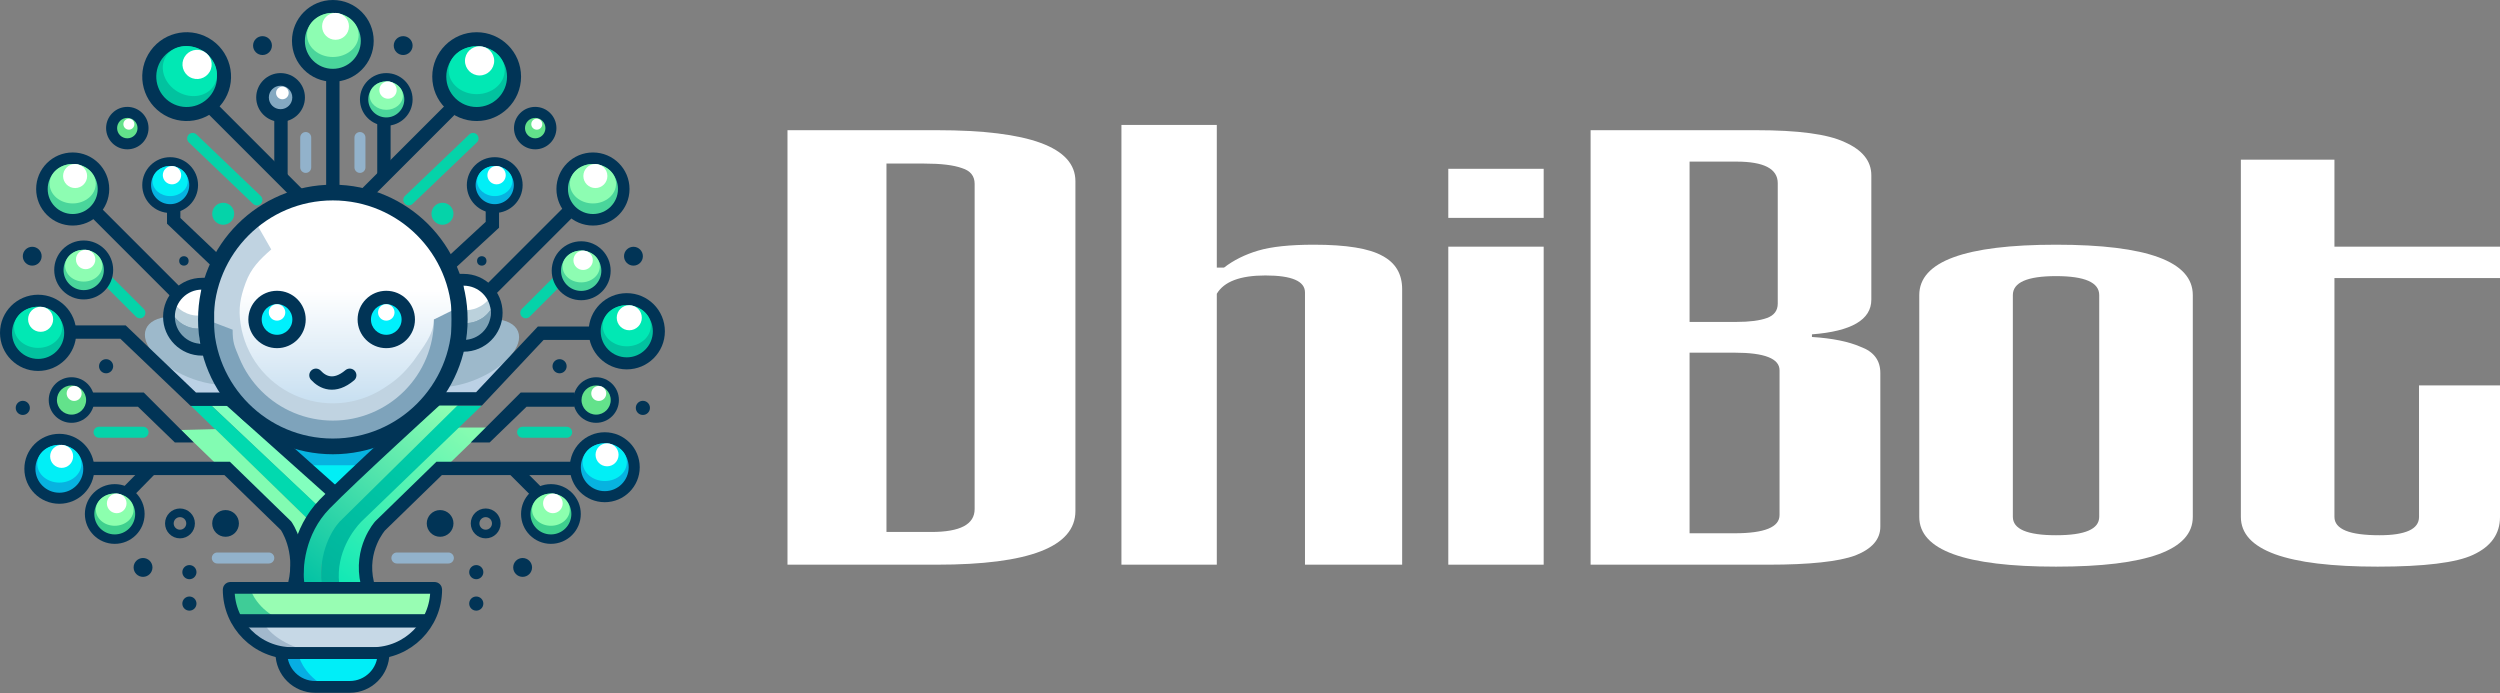 <svg width="3181" height="882" viewBox="0 0 3181 882" fill="none" xmlns="http://www.w3.org/2000/svg">
<rect x="0" y="0" width="3181" height="882" fill="#808080" stroke="none"/>
<ellipse cx="580.951" cy="472.213" rx="72.597" ry="36.299" transform="rotate(-22.387 580.951 472.213)" fill="#BBD1E5"/>
<ellipse cx="591.951" cy="449.213" rx="72.597" ry="36.299" transform="rotate(-22.387 591.951 449.213)" fill="#9DB9CB"/>
<path d="M627.5 363C612 366 596.204 358.021 589.209 356.902L587 423.999L627.5 409V363Z" fill="white"/>
<path d="M624 378C614 392.4 598.833 395 592.5 394.5L590.5 424.5L624 405.5V378Z" fill="#BBD1DC"/>
<path d="M624 394.5C614 408.9 598.833 411.5 592.5 411L590.5 441L624 422V394.5Z" fill="#7DA1B5"/>
<path d="M624 394.5C614 408.9 598.833 411.5 592.5 411L590.5 441L624 422V394.5Z" fill="#7DA1B5"/>
<ellipse cx="72.597" cy="36.299" rx="72.597" ry="36.299" transform="matrix(-0.925 -0.381 -0.381 0.925 344.901 463.299)" fill="#BBD1E5"/>
<ellipse cx="72.597" cy="36.299" rx="72.597" ry="36.299" transform="matrix(-0.925 -0.381 -0.381 0.925 333.901 440.299)" fill="#9DB9CB"/>
<path d="M228.5 369.5C244 372.5 248.697 355.021 255.692 353.902L257.901 420.999L217.401 406L228.5 369.5Z" fill="white"/>
<path d="M220.901 385C230.901 399.4 246.068 402 252.401 401.5L254.401 431.5L220.901 412.5V385Z" fill="#BBD1DC"/>
<path d="M220.901 401.5C230.901 415.9 246.068 418.5 252.401 418L254.401 448L220.901 429V401.5Z" fill="#7DA1B5"/>
<path d="M220.901 401.5C230.901 415.9 246.068 418.5 252.401 418L254.401 448L220.901 429V401.5Z" fill="#7DA1B5"/>
<path d="M264.393 511.666L402.089 641.864L419.205 627.88L294.381 510.827L264.393 511.666Z" fill="#82FFBE"/>
<path d="M242 515.5L392.126 661.152L405.159 644.281L264.393 511.668L242 515.5Z" fill="#01D9AF"/>
<path d="M230.372 547.133L384.608 696.376L395.208 664.066L274 546L230.372 547.133Z" fill="#82FCB2"/>
<path d="M363 856L355 833.5C380.167 832.5 430.9 830.5 432.5 830.5C434.1 830.5 468.167 831.5 485 832V849L462.5 872.5H407.5L363 856Z" fill="#00EEF8"/>
<rect x="294" y="750" width="255" height="34" fill="#98FDB3"/>
<path d="M309 794H534L506 827L330 823L309 794Z" fill="#C6D8E6"/>
<path d="M366.5 791.5C336.1 783.5 321.833 760.167 318.5 749.5H286.5L304.5 788L366.5 791.5Z" fill="#3FCC97"/>
<path d="M429 879C398.6 871 384.333 847.667 381 837H355L381 870L429 879Z" fill="#07AEE3"/>
<path d="M389 827.5C358.6 819.5 339.333 802.667 336 792H304L338.5 827.5H389Z" fill="#A2B8CC"/>
<path d="M369 571L481 568L467 593L388.5 594L369 571Z" fill="#07B3E0"/>
<path d="M380.5 592H481L438.5 628.5L409.5 624L380.5 592Z" fill="#01EFF6"/>
<path d="M438.791 681.713C407.979 721.28 429 704.836 429 748H444.406L465.46 746.458C461.351 706.994 458.099 700.725 467.514 690.962L619 544H581.034L438.791 681.713Z" fill="url(#paint0_linear_860_919)"/>
<path d="M439.179 652.358C408.501 691.822 408.5 698.948 408.5 742H422.285H431.5C427.409 702.638 450.126 673.738 459.5 664L613.001 516H580.811L439.179 652.358Z" fill="url(#paint1_linear_860_919)"/>
<path d="M416 649.5C386.475 675.331 382.287 723.036 384.679 742H409.283C405.182 702.638 422.952 673.321 432.35 663.583L584.999 513L550.499 512L416 649.5Z" fill="url(#paint2_linear_860_919)"/>
<path d="M123 271L223.5 371.5" stroke="#013456" stroke-width="17"/>
<path d="M221 266V281L283 340" stroke="#013456" stroke-width="17"/>
<path d="M270.5 138.5L382 250" stroke="#013456" stroke-width="17"/>
<path d="M357.5 152V224" stroke="#013456" stroke-width="17"/>
<path d="M423.5 85.5V246" stroke="#013456" stroke-width="17"/>
<path d="M572.5 140L453 259.5" stroke="#013456" stroke-width="17"/>
<path d="M488.5 153V223" stroke="#013456" stroke-width="17"/>
<path d="M626.5 266.5V286L568 340" stroke="#013456" stroke-width="17"/>
<path d="M724 269L624.5 368.5" stroke="#013456" stroke-width="17"/>
<path d="M555 507.5H609.5L688 424H752" stroke="#013456" stroke-width="17"/>
<path d="M95 422.5H156.5L246 508H295" stroke="#013456" stroke-width="17"/>
<path d="M292 508L423.5 625.5" stroke="#013456" stroke-width="17"/>
<path d="M379 744C375.5 722.667 379.499 676 412.997 641.5C446.496 607 553.5 509.5 553.5 509.5" stroke="#013456" stroke-width="17"/>
<path d="M375 743C385.5 699 364 669 364 669L289 596H114" stroke="#013456" stroke-width="17"/>
<path d="M467.5 742.5C457 698.5 483.792 669 483.792 669L558.792 596H733.792" stroke="#013456" stroke-width="17"/>
<path d="M162.072 626.79L190.281 598" stroke="#013456" stroke-width="17"/>
<path d="M183 499.5H114.5V517.5H175.5L222.5 563H246.5L183 499.5Z" fill="#013456"/>
<path d="M662.5 499.5H731V517.5H670L623 563H599L662.5 499.5Z" fill="#013456"/>
<path d="M652.5 595.5L683 626" stroke="#013456" stroke-width="17"/>
<circle cx="665" cy="722" r="12" fill="#013456"/>
<circle cx="513" cy="58" r="12" fill="#013456"/>
<circle cx="613" cy="332" r="6" fill="#013456"/>
<circle cx="806" cy="326" r="12" fill="#013456"/>
<circle cx="712" cy="466" r="9" fill="#013456"/>
<circle cx="818" cy="519" r="9" fill="#013456"/>
<circle cx="563" cy="272" r="14" fill="#05D3A9"/>
<circle cx="560" cy="666" r="17" fill="#013456"/>
<path d="M505 710H570.5" stroke="#92B2CB" stroke-width="14" stroke-linecap="round"/>
<path d="M458 175L458 213" stroke="#92B2CB" stroke-width="14" stroke-linecap="round"/>
<path d="M601.879 176.15L520.122 254.354" stroke="#05D3A9" stroke-width="14" stroke-linecap="round"/>
<path d="M708 359L669 398" stroke="#05D3A9" stroke-width="14" stroke-linecap="round"/>
<path d="M721 550H665" stroke="#05D3A9" stroke-width="14" stroke-linecap="round"/>
<circle cx="12" cy="12" r="12" transform="matrix(-1 0 0 1 346 46)" fill="#013456"/>
<circle cx="6" cy="6" r="6" transform="matrix(-1 0 0 1 240 326)" fill="#013456"/>
<circle cx="12" cy="12" r="12" transform="matrix(-1 0 0 1 53 314)" fill="#013456"/>
<circle cx="9" cy="9" r="9" transform="matrix(-1 0 0 1 144 457)" fill="#013456"/>
<circle cx="9" cy="9" r="9" transform="matrix(-1 0 0 1 38 510)" fill="#013456"/>
<circle cx="14" cy="14" r="14" transform="matrix(-1 0 0 1 298 258)" fill="#05D3A9"/>
<path d="M389 175L389 213" stroke="#92B2CB" stroke-width="14" stroke-linecap="round"/>
<path d="M245.121 176.15L326.878 254.354" stroke="#05D3A9" stroke-width="14" stroke-linecap="round"/>
<path d="M139 359L178 398" stroke="#05D3A9" stroke-width="14" stroke-linecap="round"/>
<path d="M126 550H182" stroke="#05D3A9" stroke-width="14" stroke-linecap="round"/>
<circle cx="606" cy="728" r="9" fill="#013456"/>
<circle cx="606" cy="768" r="9" fill="#013456"/>
<circle cx="618" cy="666" r="13.5" stroke="#013456" stroke-width="11"/>
<circle cx="12" cy="12" r="12" transform="matrix(-1 0 0 1 194 710)" fill="#013456"/>
<circle cx="17" cy="17" r="17" transform="matrix(-1 0 0 1 304 649)" fill="#013456"/>
<path d="M342 710H276.5" stroke="#92B2CB" stroke-width="14" stroke-linecap="round"/>
<circle cx="9" cy="9" r="9" transform="matrix(-1 0 0 1 250 719)" fill="#013456"/>
<circle cx="9" cy="9" r="9" transform="matrix(-1 0 0 1 250 759)" fill="#013456"/>
<circle cx="19" cy="19" r="13.5" transform="matrix(-1 0 0 1 248 647)" stroke="#013456" stroke-width="11"/>
<circle cx="701" cy="654" r="38" fill="#013456"/>
<circle cx="701" cy="654" r="26" fill="#3FD08E"/>
<ellipse cx="701" cy="648.5" rx="24" ry="20.5" fill="#8CFFAE"/>
<circle cx="703.5" cy="640.5" r="12.5" fill="white"/>
<circle cx="146" cy="654" r="38" fill="#013456"/>
<circle cx="146" cy="654" r="26" fill="#3FD08E"/>
<ellipse cx="146" cy="648.5" rx="24" ry="20.5" fill="#8CFFAE"/>
<circle cx="148.5" cy="640.5" r="12.5" fill="white"/>
<circle cx="797.5" cy="421.5" r="48.5" fill="#013456"/>
<circle cx="797.5" cy="421.501" r="33.184" fill="#02C29F"/>
<ellipse cx="797.5" cy="414.481" rx="30.632" ry="26.165" fill="#01E8B4"/>
<circle cx="800.691" cy="404.27" r="15.954" fill="white"/>
<circle cx="48.5" cy="423.5" r="48.5" fill="#013456"/>
<circle cx="48.5" cy="423.501" r="33.184" fill="#02C29F"/>
<ellipse cx="48.5" cy="416.481" rx="30.632" ry="26.165" fill="#01E8B4"/>
<circle cx="51.691" cy="406.27" r="15.954" fill="white"/>
<circle cx="606.5" cy="97.5" r="56.5" fill="#013456"/>
<circle cx="606.5" cy="97.502" r="38.658" fill="#02C29F"/>
<ellipse cx="606.5" cy="89.324" rx="35.684" ry="30.48" fill="#01E8B4"/>
<circle cx="610.217" cy="77.429" r="18.585" fill="white"/>
<circle cx="237.5" cy="97.501" r="56.5" transform="rotate(30 237.5 97.501)" fill="#013456"/>
<circle cx="237.499" cy="97.501" r="38.658" transform="rotate(30 237.499 97.501)" fill="#02C29F"/>
<ellipse cx="241.588" cy="90.418" rx="35.684" ry="30.48" transform="rotate(30 241.588 90.418)" fill="#01E8B4"/>
<circle cx="250.755" cy="81.976" r="18.585" transform="rotate(30 250.755 81.976)" fill="white"/>
<circle cx="769.5" cy="594.5" r="44.5" fill="#013456"/>
<circle cx="769.5" cy="594.5" r="30.447" fill="#07B3E0"/>
<ellipse cx="769.5" cy="588.059" rx="28.105" ry="24.007" fill="#01EFF6"/>
<circle cx="772.428" cy="578.691" r="14.638" fill="white"/>
<circle cx="75.5" cy="596.5" r="44.5" fill="#013456"/>
<circle cx="75.5" cy="596.5" r="30.447" fill="#07B3E0"/>
<ellipse cx="75.5" cy="590.059" rx="28.105" ry="24.007" fill="#01EFF6"/>
<circle cx="78.428" cy="580.691" r="14.638" fill="white"/>
<circle cx="629.5" cy="235.5" r="35.5" fill="#013456"/>
<circle cx="629.5" cy="235.5" r="24.29" fill="#07B3E0"/>
<ellipse cx="629.5" cy="230.362" rx="22.421" ry="19.151" fill="#01EFF6"/>
<circle cx="631.836" cy="222.889" r="11.678" fill="white"/>
<circle cx="216.5" cy="235.5" r="35.5" fill="#013456"/>
<circle cx="216.5" cy="235.5" r="24.29" fill="#07B3E0"/>
<ellipse cx="216.5" cy="230.362" rx="22.421" ry="19.151" fill="#01EFF6"/>
<circle cx="218.836" cy="222.889" r="11.678" fill="white"/>
<circle cx="758.5" cy="509" r="29" fill="#013456"/>
<circle cx="758.5" cy="508.999" r="18.573" fill="#63E28B"/>
<circle cx="761.848" cy="500.618" r="9.539" fill="white"/>
<circle cx="91" cy="509" r="29" fill="#013456"/>
<circle cx="91" cy="508.999" r="18.573" fill="#63E28B"/>
<circle cx="94.348" cy="500.618" r="9.539" fill="white"/>
<circle cx="681" cy="163" r="27" fill="#013456"/>
<circle cx="681" cy="163" r="13" fill="#63E28B"/>
<circle cx="683" cy="158" r="7" fill="white"/>
<circle cx="162" cy="163" r="27" fill="#013456"/>
<circle cx="162" cy="163" r="13" fill="#63E28B"/>
<circle cx="164" cy="158" r="7" fill="white"/>
<circle cx="357" cy="124" r="31" fill="#013456"/>
<circle cx="357" cy="124" r="14.926" fill="#84A9C1"/>
<circle cx="359.296" cy="118.26" r="8.037" fill="white"/>
<circle cx="754.5" cy="240.5" r="46.5" fill="#013456"/>
<circle cx="754.499" cy="240.501" r="31.816" fill="#4AD59B"/>
<ellipse cx="754.499" cy="233.771" rx="29.368" ry="25.085" fill="#8DFDB2"/>
<circle cx="757.56" cy="223.982" r="15.296" fill="white"/>
<circle cx="92.5" cy="240.5" r="46.5" fill="#013456"/>
<circle cx="92.499" cy="240.501" r="31.816" fill="#4AD59B"/>
<ellipse cx="92.499" cy="233.771" rx="29.368" ry="25.085" fill="#8DFDB2"/>
<circle cx="95.56" cy="223.982" r="15.296" fill="white"/>
<circle cx="423.5" cy="52" r="52" fill="#013456"/>
<circle cx="423.499" cy="52.001" r="35.579" fill="#4AD59B"/>
<ellipse cx="423.499" cy="44.474" rx="32.842" ry="28.053" fill="#8DFDB2"/>
<circle cx="426.922" cy="33.527" r="17.105" fill="white"/>
<circle cx="739.5" cy="344.5" r="37.5" fill="#013456"/>
<circle cx="739.5" cy="344.5" r="25.658" fill="#4AD59B"/>
<ellipse cx="739.5" cy="339.072" rx="23.684" ry="20.23" fill="#8DFDB2"/>
<circle cx="741.967" cy="331.177" r="12.335" fill="white"/>
<circle cx="106.5" cy="343.5" r="37.5" fill="#013456"/>
<circle cx="106.5" cy="343.5" r="25.658" fill="#4AD59B"/>
<ellipse cx="106.5" cy="338.072" rx="23.684" ry="20.23" fill="#8DFDB2"/>
<circle cx="108.967" cy="330.177" r="12.335" fill="white"/>
<circle cx="491.5" cy="126.5" r="33.5" fill="#013456"/>
<circle cx="491.499" cy="126.501" r="22.921" fill="#4AD59B"/>
<ellipse cx="491.5" cy="121.652" rx="21.158" ry="18.072" fill="#8DFDB2"/>
<circle cx="493.704" cy="114.6" r="11.02" fill="white"/>
<circle cx="423.5" cy="406.5" r="161.5" fill="url(#paint3_linear_860_919)"/>
<path d="M585 406.5C585 433.498 578.232 460.064 565.315 483.771C552.398 507.477 533.744 527.568 511.059 542.205C488.374 556.842 462.381 565.558 435.458 567.557C408.535 569.556 381.54 564.774 356.942 553.648C332.344 542.521 310.928 525.406 294.651 503.867C278.375 482.328 267.758 457.052 263.771 430.351C259.784 403.65 262.554 376.375 271.829 351.021C281.103 325.666 303.725 298.327 324 280.5L345.125 317.362C330.224 330.464 319.316 341.366 312.5 360C305.684 378.634 303.177 392.405 306.108 412.029C309.038 431.653 316.841 450.23 328.803 466.06C340.766 481.89 356.505 494.468 374.584 502.646C392.662 510.823 412.502 514.337 432.289 512.868C452.076 511.399 471.179 504.993 487.851 494.236C504.524 483.478 513 476 526 459.5C537.5 442.5 552 426.342 552 406.5H585Z" fill="#C0D3E1"/>
<path d="M583.5 391C583.5 412.208 580.823 448.709 572.707 468.303C564.59 487.897 552.694 505.701 537.698 520.698C522.701 535.694 504.897 547.59 485.303 555.707C465.709 563.823 444.708 568 423.5 568C402.292 568 381.291 563.823 361.697 555.707C342.103 547.59 324.299 535.694 309.302 520.698C294.306 505.701 282.41 487.897 274.293 468.303C266.177 448.709 262 427.708 262 406.5L296 419.5C296 436.397 298.16 440.128 304.626 455.739C311.093 471.35 320.57 485.534 332.518 497.482C344.466 509.43 358.65 518.908 374.261 525.374C389.872 531.84 406.603 535.168 423.5 535.168C440.397 535.168 457.128 531.84 472.739 525.374C488.35 518.908 502.534 509.43 514.482 497.482C526.43 485.534 535.907 471.35 542.374 455.739C548.84 440.128 552.168 423.397 552.168 406.5L583.5 391Z" fill="#7EA3BB"/>
<path d="M585 406.5C585 495.694 512.694 568 423.5 568C334.306 568 262 495.694 262 406.5C262 317.306 334.306 245 423.5 245C512.694 245 585 317.306 585 406.5Z" stroke="#013456" stroke-width="20"/>
<path d="M291 750.204C291 748.987 291.987 748 293.204 748H552.89C554.055 748 555 748.945 555 750.11V750.11C555 794.784 518.784 831 474.11 831H371.796C327.174 831 291 794.826 291 750.204V750.204Z" stroke="#013456" stroke-width="15"/>
<path d="M358 831H488V831C488 854.748 468.748 874 445 874H401C377.252 874 358 854.748 358 831V831Z" stroke="#013456" stroke-width="15"/>
<path d="M265 361L265 445L257 445C233.804 445 215 426.196 215 403V403C215 379.804 233.804 361 257 361L265 361Z" stroke="#013456" stroke-width="15"/>
<path d="M582 356L582 440L590 440C613.196 440 632 421.196 632 398V398C632 374.804 613.196 356 590 356L582 356Z" stroke="#013456" stroke-width="15"/>
<path d="M301 790H543" stroke="#013456" stroke-width="17"/>
<path d="M402 477.5C410.5 486.833 425.5 494 445 477.5" stroke="#013456" stroke-width="17" stroke-linecap="round"/>
<circle cx="352.5" cy="406.5" r="36.5" fill="#013456"/>
<circle cx="352.5" cy="406.5" r="19.5" fill="#00F0FD"/>
<circle cx="352.5" cy="397.5" r="10.5" fill="white"/>
<circle cx="491.5" cy="406.5" r="36.5" fill="#013456"/>
<circle cx="491.5" cy="406.5" r="19.5" fill="#00F0FD"/>
<circle cx="491.5" cy="397.5" r="10.5" fill="white"/>
<!-- dhibot text -->
<path d="M1002 718.502V165.661H1192.05C1309.59 165.661 1368.36 187.308 1368.36 230.603V650.23C1368.36 695.745 1309.59 718.502 1192.05 718.502H1002ZM1185.18 676.873C1221.81 676.873 1240.13 667.159 1240.13 647.732V233.933C1240.13 223.942 1234.79 217.282 1224.1 213.951C1213.42 210.066 1197.39 208.123 1176.02 208.123H1127.94V676.873H1185.18Z" fill="white"/>
<path d="M1660.46 718.502V372.144C1660.46 357.712 1643.67 350.496 1610.08 350.496C1578.03 350.496 1557.42 358.267 1548.26 373.809V718.502H1426.91V159H1548.26V340.505H1557.42C1569.63 331.069 1584.13 323.853 1600.93 318.858C1617.72 313.862 1641.38 311.364 1671.91 311.364C1713.12 311.364 1742.13 316.082 1758.92 325.519C1775.71 334.4 1784.1 348.554 1784.1 367.981V718.502H1660.46Z" fill="white"/>
<path d="M1842.81 718.502V313.862H1964.17V718.502H1842.81ZM1842.81 277.228V214.784H1964.17V277.228H1842.81Z" fill="white"/>
<path d="M2023.88 718.502V165.661H2234.54C2287.96 165.661 2325.36 170.656 2346.73 180.647C2369.63 190.639 2381.08 204.793 2381.08 223.11V381.302C2381.08 406.835 2355.89 421.544 2305.52 425.43V428.76C2331.47 430.425 2352.08 434.588 2367.34 441.249C2384.13 447.355 2392.53 458.456 2392.53 474.553V670.212C2392.53 686.309 2381.84 698.52 2360.47 706.846C2339.1 714.617 2302.47 718.502 2250.56 718.502H2023.88ZM2264.3 471.222C2264.3 456.236 2245.22 448.742 2207.06 448.742H2149.82V678.538H2207.06C2245.22 678.538 2264.3 670.767 2264.3 655.225V471.222ZM2262.01 233.101C2262.01 214.784 2244.46 205.625 2209.35 205.625H2149.82V409.61H2209.35C2226.14 409.61 2239.12 407.945 2248.27 404.615C2257.43 401.284 2262.01 395.179 2262.01 386.298V233.101Z" fill="white"/>
<path d="M2790.12 657.723C2790.12 699.908 2732.11 721 2616.1 721C2500.09 721 2442.08 699.908 2442.08 657.723V375.474C2442.08 332.734 2500.09 311.364 2616.1 311.364C2732.11 311.364 2790.12 332.734 2790.12 375.474V657.723ZM2671.05 375.474C2671.05 359.377 2652.73 351.329 2616.1 351.329C2579.46 351.329 2561.15 359.377 2561.15 375.474V657.723C2561.15 673.265 2579.46 681.036 2616.1 681.036C2652.73 681.036 2671.05 673.265 2671.05 657.723V375.474Z" fill="white"/>
<path d="M3077.96 490.372H3181V657.723C3181 679.37 3169.55 695.467 3146.65 706.013C3125.28 716.004 3084.83 721 3025.3 721C2909.29 721 2851.28 699.908 2851.28 657.723V203.127H2970.34V313.862H3181V353.827H2970.34V657.723C2970.34 673.265 2989.43 681.036 3027.59 681.036C3061.17 681.036 3077.96 673.265 3077.96 657.723V490.372Z" fill="white"/>

<defs>
<linearGradient id="paint0_linear_860_919" x1="590.089" y1="544" x2="413.809" y2="769.982" gradientUnits="userSpaceOnUse">
<stop stop-color="#85FBB1"/>
<stop offset="1" stop-color="#01E6B6"/>
</linearGradient>
<linearGradient id="paint1_linear_860_919" x1="589.825" y1="515" x2="413.926" y2="740.105" gradientUnits="userSpaceOnUse">
<stop stop-color="#00D5AD"/>
<stop offset="1" stop-color="#01B49C"/>
</linearGradient>
<linearGradient id="paint2_linear_860_919" x1="564.943" y1="517" x2="389.15" y2="742.531" gradientUnits="userSpaceOnUse">
<stop stop-color="#8CFDB2"/>
<stop offset="1" stop-color="#02C2A4"/>
</linearGradient>
<linearGradient id="paint3_linear_860_919" x1="423.5" y1="245" x2="423.5" y2="509.5" gradientUnits="userSpaceOnUse">
<stop offset="0.472" stop-color="white"/>
<stop offset="1" stop-color="#C9E0F1"/>
</linearGradient>
</defs>
</svg>
